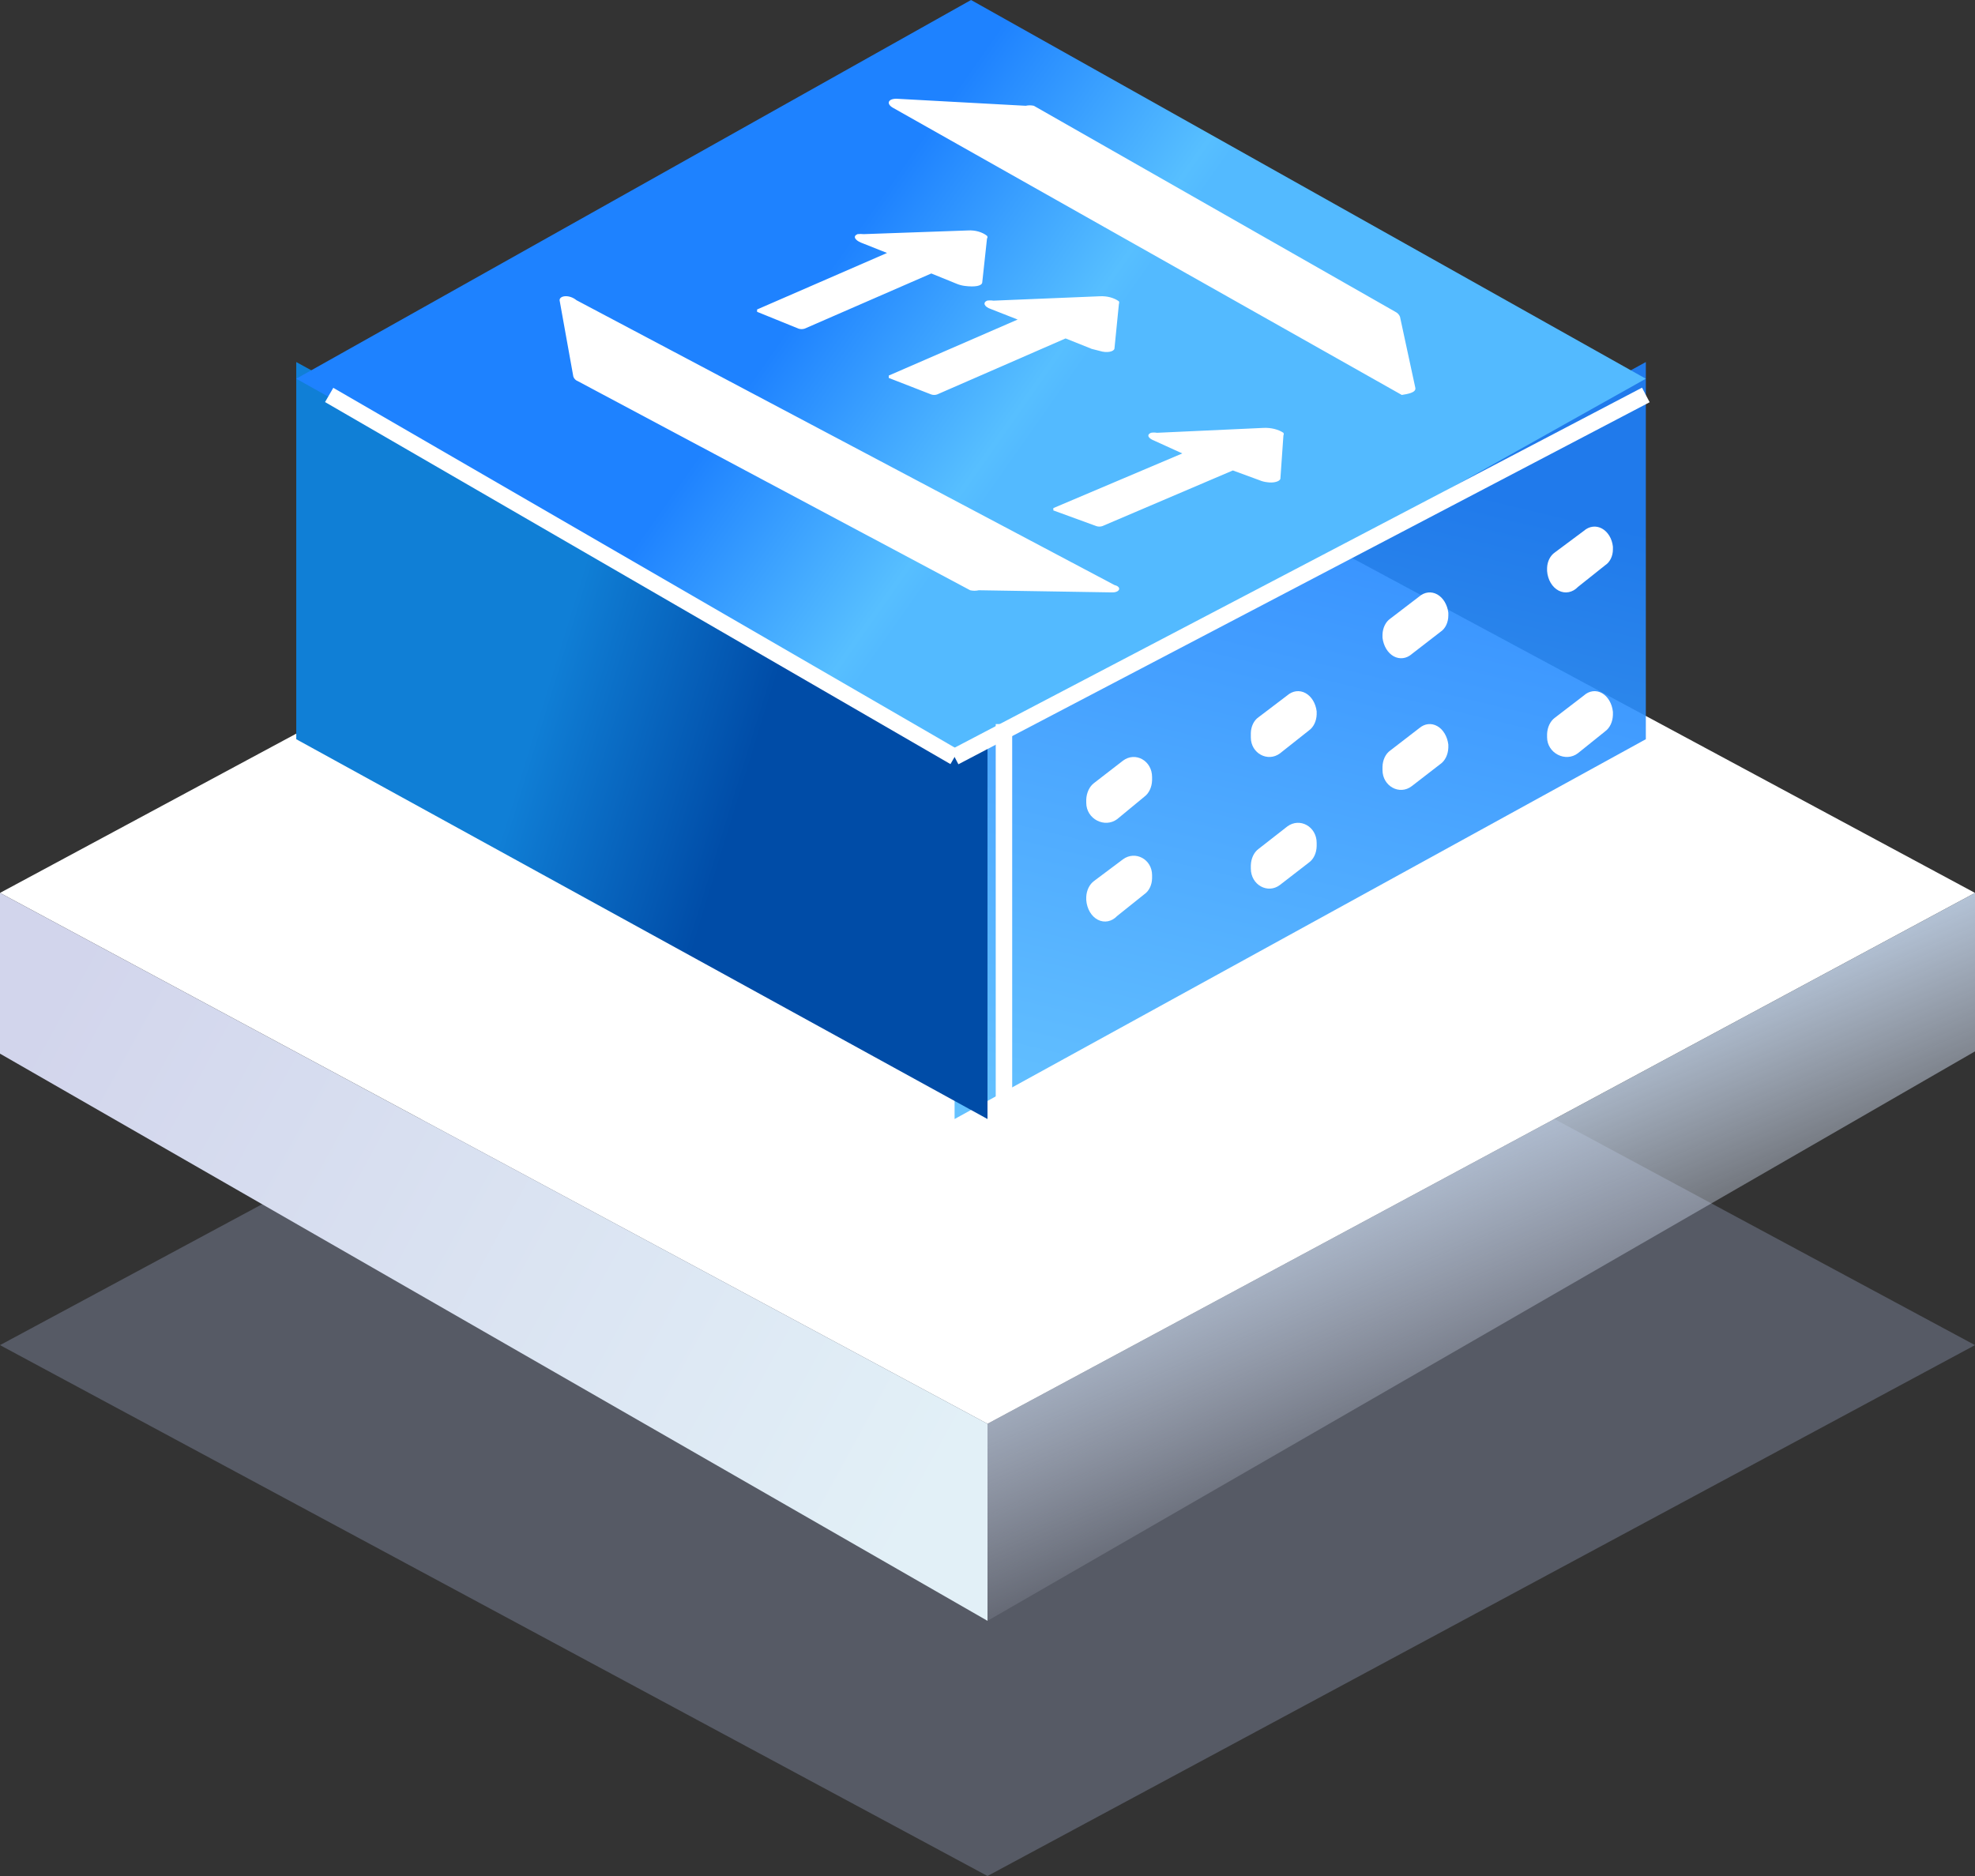 <?xml version="1.0" encoding="UTF-8"?>
<svg width="60px" height="57px" viewBox="0 0 60 57" version="1.1" xmlns="http://www.w3.org/2000/svg" xmlns:xlink="http://www.w3.org/1999/xlink">
    <rect x="0" y="0" width="60" height="57" fill="#333333" stroke="none"/>
    <title>WDM</title>
    <defs>
        <linearGradient x1="26.051%" y1="35.79%" x2="50%" y2="77.177%" id="linearGradient-1">
            <stop stop-color="#C1D4EB" offset="0%"></stop>
            <stop stop-color="#E5EBFC" stop-opacity="0" offset="100%"></stop>
        </linearGradient>
        <linearGradient x1="0%" y1="28.052%" x2="100%" y2="68.185%" id="linearGradient-2">
            <stop stop-color="#D2D5EC" offset="0%"></stop>
            <stop stop-color="#E2F0F7" offset="100%"></stop>
        </linearGradient>
        <linearGradient x1="37.859%" y1="114.054%" x2="59.713%" y2="13.68%" id="linearGradient-3">
            <stop stop-color="#57BFFF" offset="0%"></stop>
            <stop stop-color="#1E82FF" offset="100%"></stop>
        </linearGradient>
        <linearGradient x1="33.148%" y1="51.902%" x2="62.756%" y2="61.939%" id="linearGradient-4">
            <stop stop-color="#107FD6" offset="0%"></stop>
            <stop stop-color="#004CA7" offset="100%"></stop>
        </linearGradient>
        <linearGradient x1="57.315%" y1="50.247%" x2="37.02%" y2="42.264%" id="linearGradient-5">
            <stop stop-color="#53BAFF" offset="0%"></stop>
            <stop stop-color="#57BFFF" offset="10%"></stop>
            <stop stop-color="#1E82FF" offset="100%"></stop>
        </linearGradient>
    </defs>
    <g id="页面-1" stroke="none" stroke-width="1" fill="none" fill-rule="evenodd">
        <g id="WDM">
            <g id="编组-20" transform="translate(0, 11)">
                <polygon id="矩形" fill="#A8B4DA" opacity="0.3" points="30 13.74 60 29.87 30 46 0 29.87"></polygon>
                <polygon id="矩形" fill="#FFFFFF" points="30 0 60 16.13 30 32.26 0 16.13"></polygon>
                <polygon id="矩形" fill="url(#linearGradient-1)" points="30 32.26 60 16.13 60 20.945 30 38.247"></polygon>
                <polygon id="矩形" fill="url(#linearGradient-2)" points="1.80064297e-14 16.13 30 32.26 30 38.247 2.66453526e-14 21.014"></polygon>
            </g>
            <g id="WDM备份-2" transform="translate(9, 0)">
                <polygon id="Fill-6" fill="url(#linearGradient-3)" opacity="0.9" points="41 22.46 20 34 20 22.527 41 11"></polygon>
                <polygon id="Fill-7" fill="url(#linearGradient-4)" points="0 22.46 21 34 21 22.527 0 11"></polygon>
                <path d="M24.939,24.889 C24.563,25.169 24,24.889 24,24.39 L24,24.292 C24.009,24.085 24.097,23.898 24.235,23.793 L25.117,23.111 C25.493,22.831 26,23.111 26,23.61 L26,23.708 C25.994,23.916 25.905,24.105 25.765,24.207" id="Fill-10" fill="#FFFFFF" fill-rule="nonzero"></path>
                <path d="M24.939,27.831 C24.776,28.003 24.55,28.048 24.353,27.946 C24.156,27.845 24.02,27.614 24,27.347 L24,27.253 C24.009,27.052 24.097,26.871 24.235,26.769 L25.117,26.108 C25.493,25.836 26,26.108 26,26.592 L26,26.686 C25.996,26.889 25.907,27.073 25.765,27.17" id="Fill-10-2" fill="#FFFFFF" fill-rule="nonzero"></path>
                <path d="M29.883,22.892 C29.516,23.164 29,22.892 29,22.407 L29,22.276 C29.004,22.073 29.093,21.888 29.235,21.791 L30.108,21.128 C30.27,20.987 30.479,20.96 30.661,21.059 C30.842,21.158 30.97,21.367 31,21.614 L31,21.708 C30.994,21.911 30.905,22.095 30.765,22.194" id="Fill-10-3" fill="#FFFFFF" fill-rule="nonzero"></path>
                <path d="M29.883,26.889 C29.516,27.169 29,26.889 29,26.39 L29,26.292 C29.006,26.084 29.095,25.895 29.235,25.793 L30.108,25.111 C30.484,24.831 31,25.111 31,25.61 L31,25.708 C30.996,25.917 30.907,26.107 30.765,26.207" id="Fill-10-4" fill="#FFFFFF" fill-rule="nonzero"></path>
                <path d="M33.892,19.87 C33.73,20.014 33.521,20.04 33.339,19.94 C33.158,19.839 33.03,19.626 33,19.376 L33,19.279 C33.007,19.077 33.096,18.894 33.235,18.798 L34.117,18.123 C34.279,17.985 34.485,17.961 34.664,18.061 C34.842,18.161 34.969,18.37 35,18.617 L35,18.701 C35,18.909 34.91,19.1 34.765,19.195" id="Fill-10-5" fill="#FFFFFF" fill-rule="nonzero"></path>
                <path d="M33.892,23.884 C33.516,24.175 33,23.884 33,23.398 L33,23.301 C33.004,23.093 33.093,22.903 33.235,22.804 L34.117,22.124 C34.279,21.985 34.485,21.961 34.664,22.062 C34.842,22.162 34.969,22.373 35,22.622 L35,22.719 C34.992,22.929 34.9,23.118 34.756,23.216" id="Fill-10-6" fill="#FFFFFF" fill-rule="nonzero"></path>
                <path d="M38.939,17.832 C38.776,18.003 38.55,18.048 38.353,17.946 C38.156,17.845 38.02,17.616 38,17.35 L38,17.256 C38.007,17.059 38.096,16.881 38.235,16.786 L39.117,16.129 C39.278,15.987 39.487,15.96 39.667,16.059 C39.847,16.157 39.974,16.366 40,16.61 L40,16.692 C40,16.895 39.91,17.081 39.765,17.174" id="Fill-10-7" fill="#FFFFFF" fill-rule="nonzero"></path>
                <path d="M38.939,22.884 C38.563,23.174 38,22.884 38,22.401 L38,22.304 C38.007,22.098 38.096,21.912 38.235,21.809 L39.117,21.132 C39.278,20.986 39.487,20.959 39.667,21.06 C39.847,21.162 39.974,21.377 40,21.628 L40,21.724 C39.994,21.931 39.905,22.119 39.765,22.22" id="Fill-10-8" fill="#FFFFFF" fill-rule="nonzero"></path>
                <polygon id="Fill-14" fill="url(#linearGradient-5)" points="20.5 23 41 11.507 20.5 0 0 11.507"></polygon>
                <line x1="20" y1="23" x2="41" y2="12" id="路径-7" stroke="#FFFFFF" stroke-width="0.5"></line>
                <line x1="20" y1="23" x2="1" y2="12" id="路径-7-2" stroke="#FFFFFF" stroke-width="0.5"></line>
                <line x1="21.5" y1="22" x2="21.5" y2="34" id="路径-7-3" stroke="#FFFFFF" stroke-width="0.5"></line>
                <path d="M8.514,9.122 L24.862,17.778 C25.084,17.83 25.029,18.012 24.765,17.999 L20.737,17.934 C20.65,17.954 20.56,17.954 20.473,17.934 L8.556,11.582 C8.488,11.557 8.437,11.504 8.417,11.439 L8,9.122 C8,8.979 8.292,8.94 8.514,9.122 Z M29.391,13.001 C29.615,12.992 29.834,13.046 29.99,13.15 C30.003,13.176 30.003,13.204 29.99,13.23 L29.99,13.23 L29.898,14.543 C29.883,14.632 29.683,14.682 29.499,14.652 C29.416,14.643 29.338,14.623 29.268,14.593 L29.268,14.593 L28.454,14.294 L24.49,15.985 C24.432,16.005 24.364,16.005 24.306,15.985 L24.306,15.985 L23,15.508 L23,15.508 L23,15.438 L26.918,13.777 L26.088,13.399 C25.873,13.319 25.827,13.21 25.965,13.15 C26.025,13.139 26.089,13.139 26.149,13.15 L26.149,13.15 Z M18.233,3 L22.16,3.214 C22.242,3.196 22.326,3.196 22.408,3.214 L22.408,3.214 L33.394,9.476 C33.457,9.507 33.505,9.56 33.531,9.623 L33.531,9.623 L33.998,11.786 C34.026,11.933 33.751,11.973 33.586,12 L33.586,12 L18.137,3.28 C17.917,3.16 17.972,3 18.233,3 L18.233,3 Z M24.407,9.002 C24.626,8.989 24.842,9.046 24.992,9.155 C25.003,9.182 25.003,9.211 24.992,9.237 L24.992,9.237 L24.857,10.591 C24.842,10.683 24.632,10.734 24.407,10.662 L24.407,10.662 L24.167,10.601 L23.372,10.283 L19.47,11.985 C19.414,12.005 19.347,12.005 19.29,11.985 L19.29,11.985 L18,11.483 L18,11.483 L18,11.411 L21.916,9.709 L21.106,9.391 C20.896,9.32 20.851,9.196 20.986,9.135 C21.05,9.125 21.117,9.125 21.181,9.135 L21.181,9.135 Z M20.406,7.002 C20.625,6.989 20.839,7.049 20.985,7.165 C21.005,7.191 21.005,7.222 20.985,7.247 L20.985,7.247 L20.84,8.585 C20.825,8.687 20.623,8.728 20.305,8.687 C20.223,8.676 20.145,8.655 20.073,8.626 L20.073,8.626 L19.293,8.309 L15.446,9.985 C15.387,10.005 15.317,10.005 15.258,9.985 L15.258,9.985 L14,9.474 L14,9.474 L14,9.403 L17.948,7.686 L17.152,7.37 C16.964,7.288 16.907,7.175 17.051,7.114 C17.113,7.107 17.177,7.107 17.239,7.114 L17.239,7.114 Z" id="形状结合" fill="#FFFFFF" fill-rule="nonzero"></path>
            </g>
        </g>
    </g>
</svg>